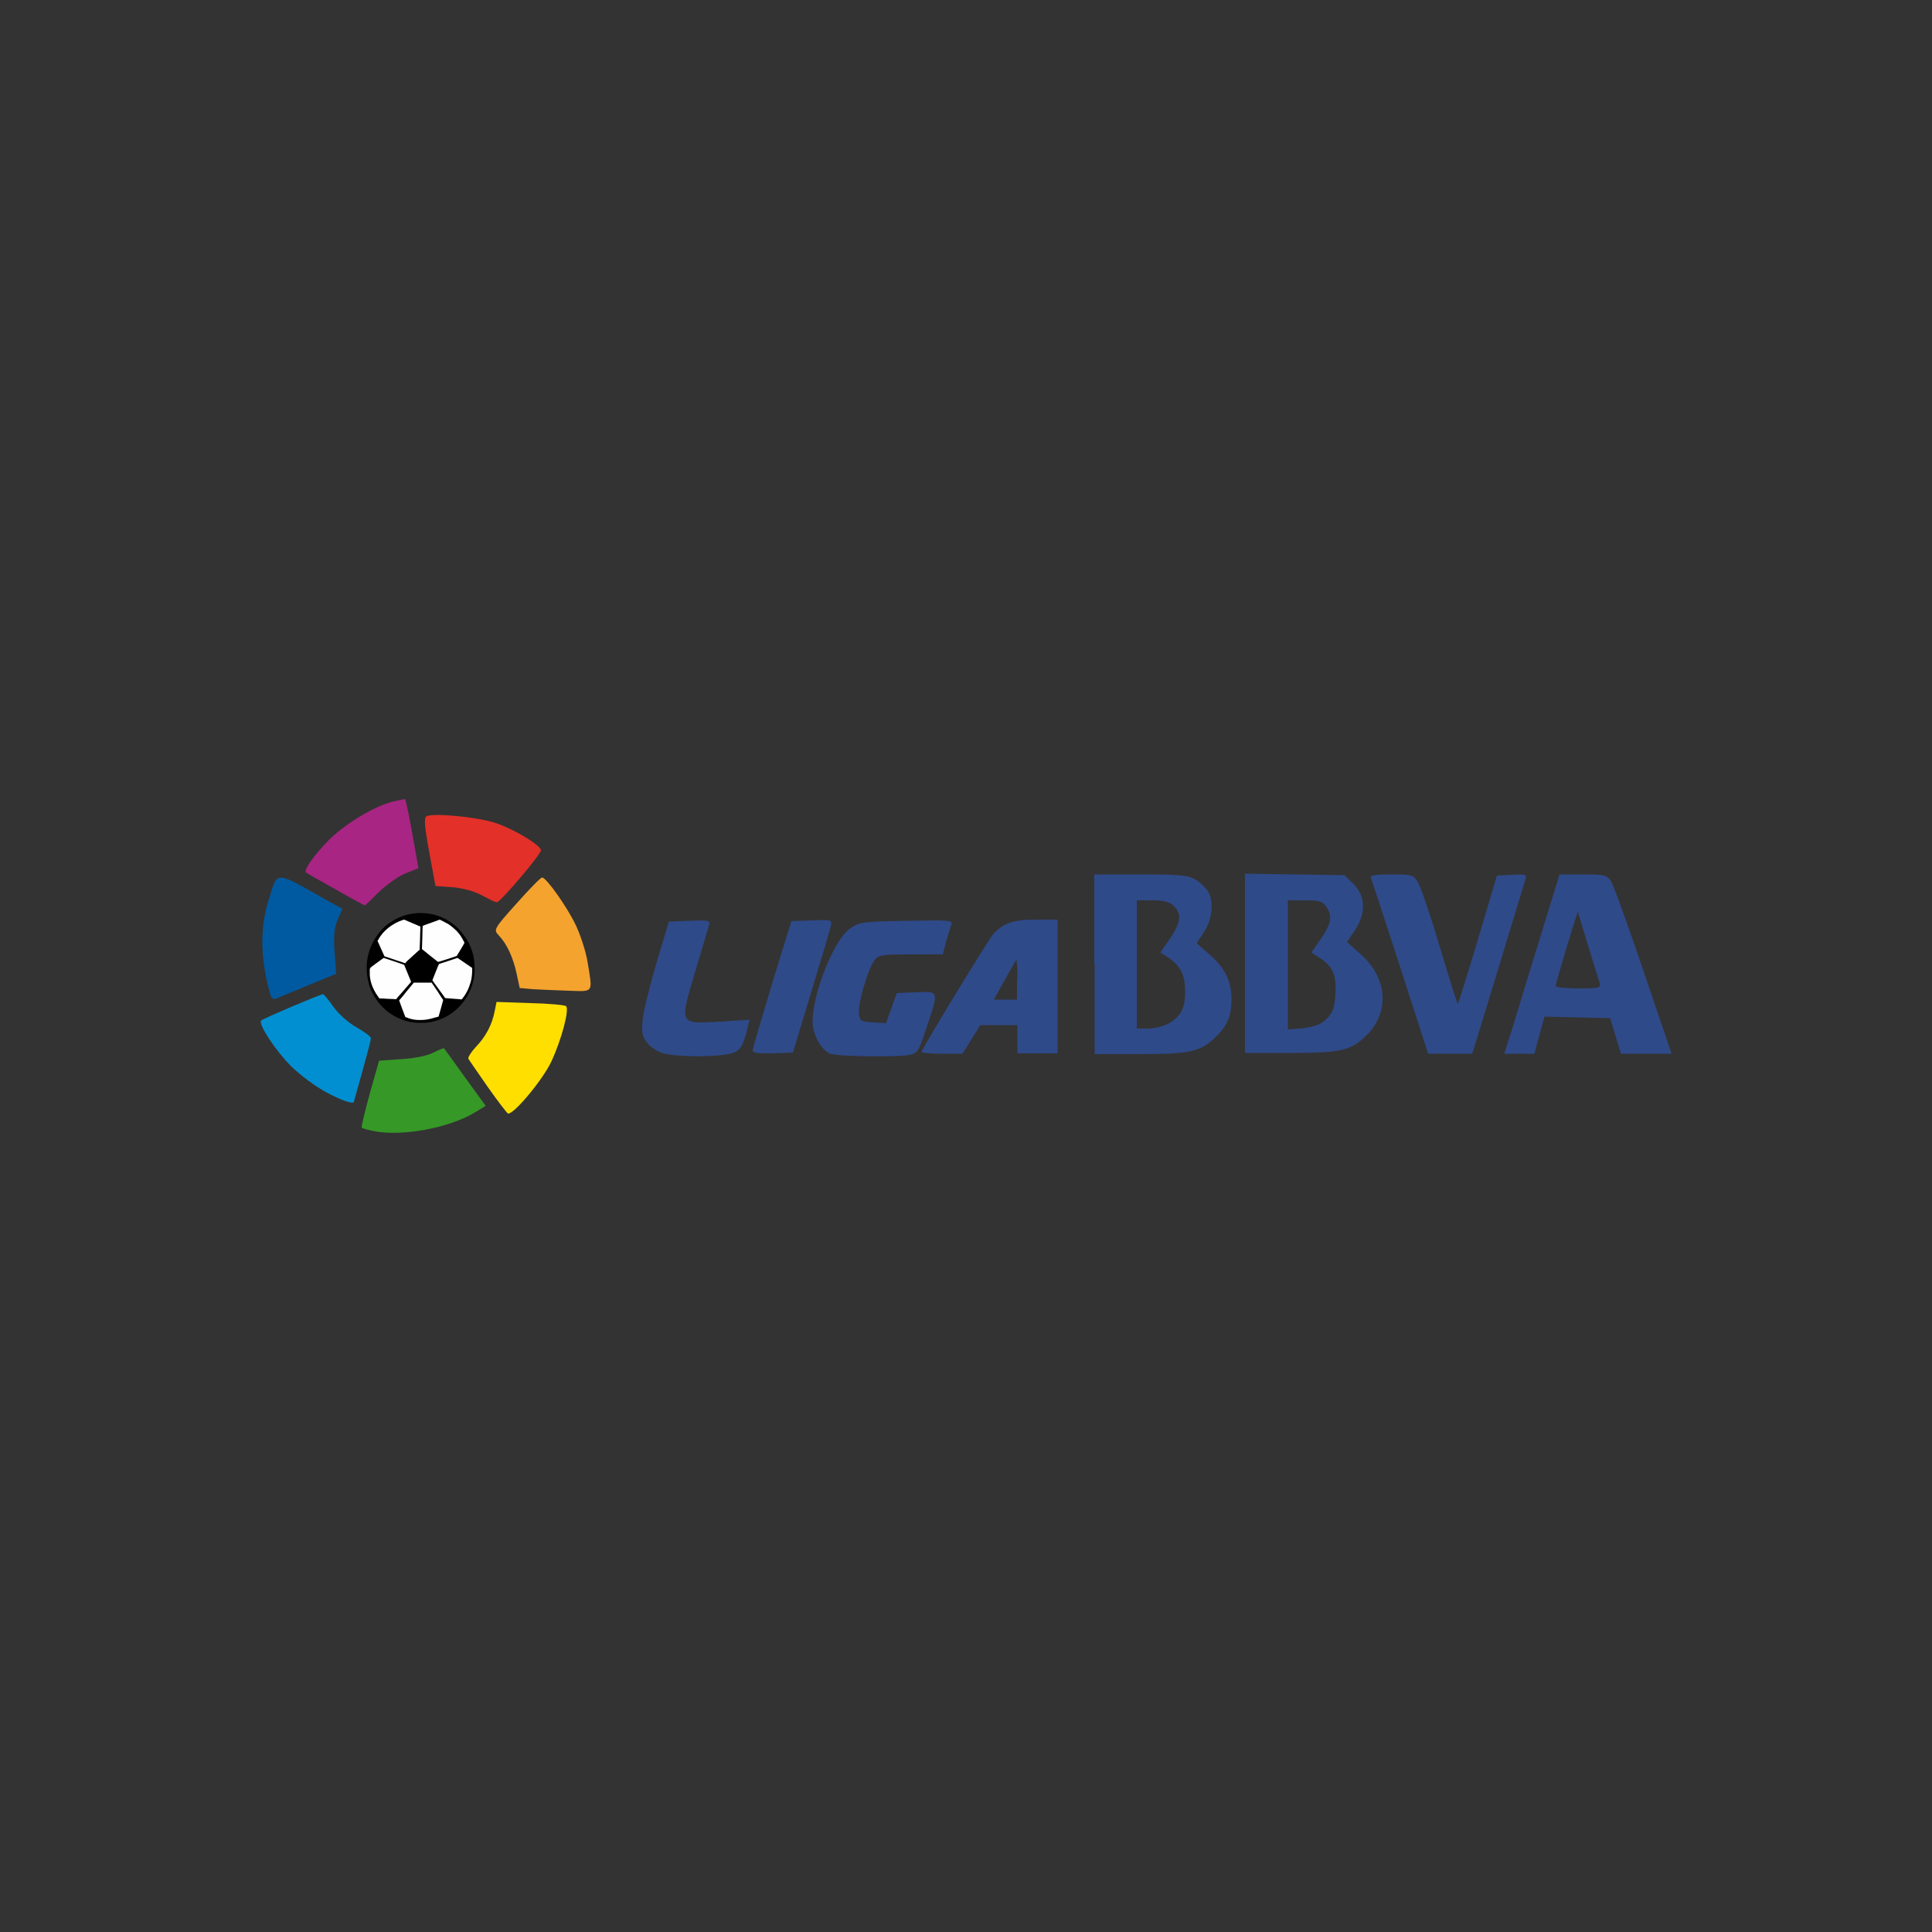 <?xml version="1.0" encoding="utf-8"?>
<!-- Generator: Adobe Illustrator 19.0.0, SVG Export Plug-In . SVG Version: 6.00 Build 0)  -->
<svg version="1.1" id="Layer_1" xmlns="http://www.w3.org/2000/svg" xmlns:xlink="http://www.w3.org/1999/xlink" x="0px" y="0px"
	 viewBox="0 0 500 500" style="enable-background:new 0 0 500 500;" xml:space="preserve">
<rect x="0" y="0" width="500" height="500" fill="#333333" stroke="none"/>
<style type="text/css">
	.st0{fill:#369827;}
	.st1{fill:#FFDF00;}
	.st2{fill:#028FD1;}
	.st3{fill:#2F4A89;}
	.st4{fill:#FEFEFE;}
	.st5{fill:#005AA1;}
	.st6{fill:#F4A32E;}
	.st7{fill:#A82583;}
	.st8{fill:#E33029;}
</style>
<g id="XMLID_1_">
	<path id="XMLID_3_" class="st0" d="M96.6,292.7c-1.5-0.3-2.9-0.7-3-0.9c-0.1-0.2,0.8-4.1,2.1-8.8l2.4-8.5l5.8-0.4
		c3.4-0.2,6.8-0.9,8.3-1.7c1.4-0.7,2.6-1.2,2.7-1.1c0.1,0.1,2.6,3.5,5.5,7.6l5.3,7.3l-2.8,1.7C116.1,292,103.8,294.2,96.6,292.7z"/>
	<path id="XMLID_4_" class="st1" d="M126.3,281.4c-2.6-3.7-4.9-7.1-5.1-7.4c-0.1-0.4,0.7-1.7,1.9-3c2.6-2.7,4.2-5.7,4.9-9.2l0.5-2.5
		l8.7,0.3c4.8,0.1,9,0.5,9.3,0.8c0.9,0.9-1.2,8.7-3.8,14.3c-2.2,4.7-9.6,13.6-11.2,13.5C131.3,288.2,128.9,285.1,126.3,281.4z"/>
	<path id="XMLID_5_" class="st2" d="M84.3,282.6c-2.6-1.4-6.7-4.4-9-6.7c-4-4-8.6-11-7.7-11.8c0.5-0.5,15.3-6.8,16-6.8
		c0.2,0,1.5,1.5,2.7,3.3c1.4,1.9,3.9,4.1,6,5.3c2,1.1,3.7,2.4,3.7,2.8c0,0.4-1,4.2-2.2,8.5c-1.2,4.3-2.2,7.8-2.2,7.9
		C91.6,285.9,88.3,284.8,84.3,282.6z"/>
	<path id="XMLID_18_" class="st3" d="M413.9,254.1c-1.5-4.8-5.5-17.7-5.5-18.1c-0.1-0.6-5.8,18.4-5.8,19.2c0,0.3,2.7,0.6,5.9,0.6
		C414.3,255.8,414.4,255.7,413.9,254.1z M391.8,264.8c1.3-4.4,4.5-14.8,7.1-23.2l4.7-15.3h6.1c5.5,0,6.2,0.2,7.2,1.7
		c0.6,0.9,4.4,11.4,8.4,23.2l7.3,21.5H426h-6.5l-1.4-4.6l-1.4-4.6l-8.5-0.2l-8.5-0.2l-1.3,4.8l-1.3,4.8h-3.9h-3.9L391.8,264.8z
		 M362.4,250.4c-4-12.3-7.4-22.7-7.6-23.2c-0.3-0.7,1.1-0.9,5.3-0.9c5.4,0,5.7,0.1,6.9,2.1c0.7,1.2,3.3,8.8,5.7,16.9
		c2.4,8.1,4.5,14.7,4.6,14.5c0.1-0.1,2.5-7.7,5.2-16.7l4.9-16.5l3.9-0.2c3.5-0.2,3.9-0.1,3.5,1.1c-1.3,4.4-11.8,38.8-12.7,41.7
		l-1.1,3.5h-5.7h-5.7L362.4,250.4L362.4,250.4z M343.4,263.6c1.5-1.5,2-2.8,2.2-6.2c0.3-4.9-0.6-7.2-3.9-9.4l-2.3-1.5l2.5-3.6
		c2.7-4,3-5.9,1.3-8.3c-1-1.4-1.8-1.6-5.5-1.6h-4.4v16.7v16.7l4.1-0.3C340.5,265.6,341.9,265.1,343.4,263.6z M322.2,249.4v-23.3
		l12.9,0.2l12.9,0.2l2.3,2.3c3.1,3.1,3.3,7.6,0.3,12l-2,3l3.7,3.3c6.9,6.2,7.4,15.1,1.1,21.1c-3.9,3.7-6.5,4.3-19.4,4.3h-11.8V249.4
		z M302.9,264.6c2.8-1.7,3.9-4,3.8-8.3c0-3.9-1.2-6.3-4.1-8.3l-2.3-1.5l2.5-3.6c2.8-4.2,3.1-6.3,1-8.4c-1.1-1.1-2.5-1.5-5.5-1.5
		h-4.1v16.6v16.6l3.1,0C299.2,266.1,301.5,265.5,302.9,264.6L302.9,264.6z M283.2,249.5v-23.2l12,0c10.6,0,12.2,0.2,14.3,1.4
		c1.3,0.8,2.7,2.2,3.2,3.1c1.5,2.7,1,7.2-1.1,10.4l-1.9,2.9l3.3,2.9c4.1,3.6,5.7,6.9,5.7,11.7c0,4.3-1.1,6.8-4.2,9.8
		c-3.9,3.7-6.5,4.3-19.4,4.3h-11.8V249.5z M263.3,253.4c0-2.9-0.1-5.1-0.3-5c-0.1,0.2-1.5,2.5-3,5.3l-2.8,5h3h3V253.4z M238.5,272.1
		c2.8-5.2,17.4-29,18.5-30.3c2.6-2.9,5.2-3.8,11.1-3.8h5.6v17.3v17.3h-5.2h-5.2V269v-3.7h-4.8h-4.8l-2.3,3.7l-2.3,3.7h-5.5
		C240.6,272.7,238.3,272.5,238.5,272.1L238.5,272.1z M194.8,271.8c0-0.5,2.3-8.2,5-17.2l5-16.2l5.3-0.2c5.2-0.2,5.3-0.2,4.9,1.5
		c-0.2,0.9-2.5,8.7-5.1,17.2l-4.7,15.5l-5.2,0.2C196.1,272.7,194.8,272.5,194.8,271.8L194.8,271.8z M214.9,272.7
		c-2.4-0.9-4.6-5-4.6-8.3c0-7.3,5.5-21.2,9.7-24.1c2.4-1.7,3.2-1.8,14.6-2c11.4-0.2,12-0.2,11.6,1.1c-0.3,0.7-0.9,2.7-1.4,4.5
		l-0.8,3.1h-8.3c-7.7,0-8.4,0.1-9.5,1.7c-1.7,2.4-4.2,11.1-3.9,13.6c0.2,1.9,0.5,2.1,3.6,2.3l3.4,0.2l1.4-3.9l1.4-3.9l5-0.2
		c6-0.3,5.9-0.4,2.7,9.1c-2.2,6.7-2.3,6.7-5,7.2C230.6,273.6,216.8,273.4,214.9,272.7L214.9,272.7z M172,272.7
		c-1.4-0.3-3.4-1.5-4.3-2.6c-1.5-1.8-1.7-2.6-1.4-6.1c0.2-2.3,1.9-8.9,3.6-14.8l3.2-10.7l5.4-0.2c4.9-0.2,5.4-0.1,5,1.1
		c-0.2,0.7-1.8,6.2-3.6,12.1c-4.1,13.8-4.2,13.5,6.5,12.9l7.6-0.5l-0.5,2c-1.4,5.7-2.1,6.6-6.3,7.1
		C182.2,273.6,175.2,273.4,172,272.7L172,272.7z"/>
	<path id="XMLID_25_" class="st4" d="M116.3,250.1c0.2-0.1,0.6-0.7,0.7-1.2c0.3-0.8,0.2-1-0.8-2c-1.4-1.3-1.3-1.2-2.5-0.5
		c-0.7,0.4-1,0.9-1,1.5C112.7,249.5,115,250.9,116.3,250.1z M116.6,256c1.2-0.9,1.1-2.2-0.2-3.1c-0.8-0.6-1-0.7-1.7-0.1
		c-2.1,1.4-2.3,3-0.6,3.9C115.1,257.1,115.1,257,116.6,256z M119.7,251.7c0.9-2.1-0.1-3.9-1.9-3.5c-1.2,0.3-2.1,2.5-1.3,3.7
		C117.1,253,119.2,252.8,119.7,251.7z M112,252.9c0.5-0.6,0.5-0.8,0.2-2.1c-0.3-1.1-0.6-1.5-1.4-1.6c-1.8-0.4-2.8,1.4-1.9,3.5
		C109.4,253.8,111.1,253.9,112,252.9z M117,257.5c0.8-0.5,1.1-1.9,0.5-2.8c-0.7-1.1-3.2-1.1-3.9,0c-0.4,0.7-0.4,1-0.1,1.9
		c0.4,1,0.6,1.1,1.7,1.1C116,257.8,116.8,257.7,117,257.5L117,257.5z M111.6,257.3c-5.9-2.2-5.6-11.4,0.5-13.1
		c4.2-1.2,8.4,2.1,8.4,6.6C120.5,255.7,116.1,258.9,111.6,257.3z"/>
	<path id="XMLID_26_" class="st5" d="M70,257.5c-2.6-9-2.8-17.3-0.5-24.5c2.5-7.9,1.1-7.9,16,0.5l3.1,1.7l-1.2,2.8
		c-0.9,2-1.1,4.2-0.8,8.4l0.4,5.6l-7.5,3.1c-4.1,1.7-7.9,3.3-8.3,3.4C70.8,258.7,70.2,258.2,70,257.5z"/>
	<path id="XMLID_27_" class="st6" d="M137.9,256l-3.4-0.3l-0.8-3.7c-0.9-4.2-2.5-7.7-4.6-9.9c-1.4-1.5-1.4-1.6,4.6-8.3
		c3.3-3.7,6.2-6.7,6.6-6.7c1.1,0,6.6,7.8,8.8,12.5c1.2,2.6,2.6,6.9,3,9.6c1.3,7.9,1.6,7.4-4.9,7.2
		C143.9,256.3,139.8,256.1,137.9,256z"/>
	<path id="XMLID_28_" class="st7" d="M86.9,230.2c-4.1-2.3-7.5-4.2-7.7-4.4c-0.7-0.6,2-4.4,5.9-8.4c4.3-4.3,12.2-9,16.8-10
		c1.4-0.3,2.7-0.6,2.9-0.6c0.2,0,1,4,1.9,8.9l1.6,9L105,226c-1.8,0.7-4.9,2.9-6.9,4.8c-2,2-3.6,3.6-3.7,3.5
		C94.3,234.3,90.9,232.5,86.9,230.2z"/>
	<path id="XMLID_29_" class="st8" d="M124.7,231.7c-2.1-1.1-5.1-1.9-7.7-2.1l-4.3-0.3l-1.6-8.7c-1.2-6.4-1.4-8.9-0.8-9.3
		c1.5-1,13.2,0.1,18,1.7c4.7,1.6,11.3,5.5,11.7,7c0.3,0.8-10.6,13.6-11.4,13.5C128.3,233.6,126.6,232.7,124.7,231.7z"/>
	<path id="XMLID_30_" d="M107.9,264.7c-4.9-0.3-9.3-3.3-11.5-7.7c-0.4-0.8-0.7-1.5-0.9-2.3c-1.2-4.1-0.6-8.5,1.7-12
		c0.6-0.9,1-1.5,1.8-2.3c0.7-0.8,1.4-1.3,2.2-1.8c3.2-2.2,7.3-2.8,11.1-1.9c2.4,0.6,4.6,1.9,6.4,3.7c1,1.1,1.9,2.3,2.6,3.6
		c0.7,1.5,1.2,2.8,1.4,4.5c0.1,0.9,0.2,2.5,0.1,3.5c-0.5,4.9-3.4,9.1-7.7,11.3c-1.7,0.8-3.4,1.3-5.3,1.4
		C109,264.7,108.7,264.7,107.9,264.7L107.9,264.7z"/>
	<path id="XMLID_31_" class="st4" d="M110.1,263.9c0.9-0.1,2-0.4,3-0.7l0.4-0.1l0.6-2.1c0.3-1.2,0.6-2.1,0.6-2.2c0,0-0.7-1-1.5-2.3
		l-1.5-2.2l-1,0c-0.5,0-1.6,0-2.3,0l-1.3,0l-1.9,2.3c-1,1.3-1.9,2.3-1.9,2.3c0,0,0.3,0.8,0.8,2.2l0.8,2.1l0.3,0.1
		c0.7,0.3,1.4,0.5,2.2,0.6C107.7,264,109.5,264,110.1,263.9L110.1,263.9z"/>
	<path id="XMLID_32_" class="st4" d="M119.6,258.5c1-1.2,1.7-2.6,2.2-4.3c0.3-1,0.4-2.2,0.4-3.2v-0.5l-1.9-1.3l-1.9-1.3l-2.4,0.8
		c-1.3,0.4-2.4,0.8-2.4,0.8c-0.1,0.1-1.7,4.2-1.7,4.2c0,0.1,3.3,4.5,3.3,4.6c0.1,0,3.6,0.3,3.9,0.3
		C119.3,258.7,119.4,258.7,119.6,258.5z"/>
	<path id="XMLID_33_" class="st4" d="M104.5,256.3l1.9-2.2l-0.9-2.2c-0.5-1.2-0.9-2.2-0.9-2.2c0,0-5.2-1.8-5.3-1.8
		c0,0-0.8,0.6-1.8,1.3c-2,1.5-1.8,1.2-1.8,2.3c-0.1,2.1,0.6,4.3,2.2,6.5l0.3,0.4l0.2,0c0.1,0,1.1,0,2.1,0.1c1,0,1.9,0.1,2,0.1
		C102.6,258.5,102.7,258.3,104.5,256.3L104.5,256.3z"/>
	<path id="XMLID_34_" class="st4" d="M106.7,247.5c0.9-0.8,1.7-1.6,1.8-1.6l0.1-0.1l0.1-2.6c0-1.4,0.1-2.8,0.1-3l0-0.4l-2.1-0.9
		l-2.1-0.9l-0.4,0.1c-2.7,0.9-5.2,2.9-6.3,5.1l-0.2,0.3l0.9,2l0.9,2l2.7,0.9c1.5,0.5,2.7,0.9,2.7,0.9
		C105,249,105.8,248.3,106.7,247.5L106.7,247.5z"/>
	<path id="XMLID_35_" class="st4" d="M115.8,248.2c1.3-0.4,2.4-0.8,2.4-0.8c0.1-0.1,2-3.3,2-3.4c0-0.1-0.5-1-0.8-1.5
		c-0.8-1.3-2-2.4-3.3-3.3c-0.5-0.3-1.7-0.9-2.1-1.1l-0.2-0.1l-2.2,0.8c-1.2,0.4-2.2,0.8-2.2,0.8c0,0-0.1,1.4-0.1,3l-0.1,3l0.1,0.1
		c0.2,0.2,4,3.2,4,3.2C113.4,249,114.5,248.6,115.8,248.2L115.8,248.2z"/>
</g>
</svg>
